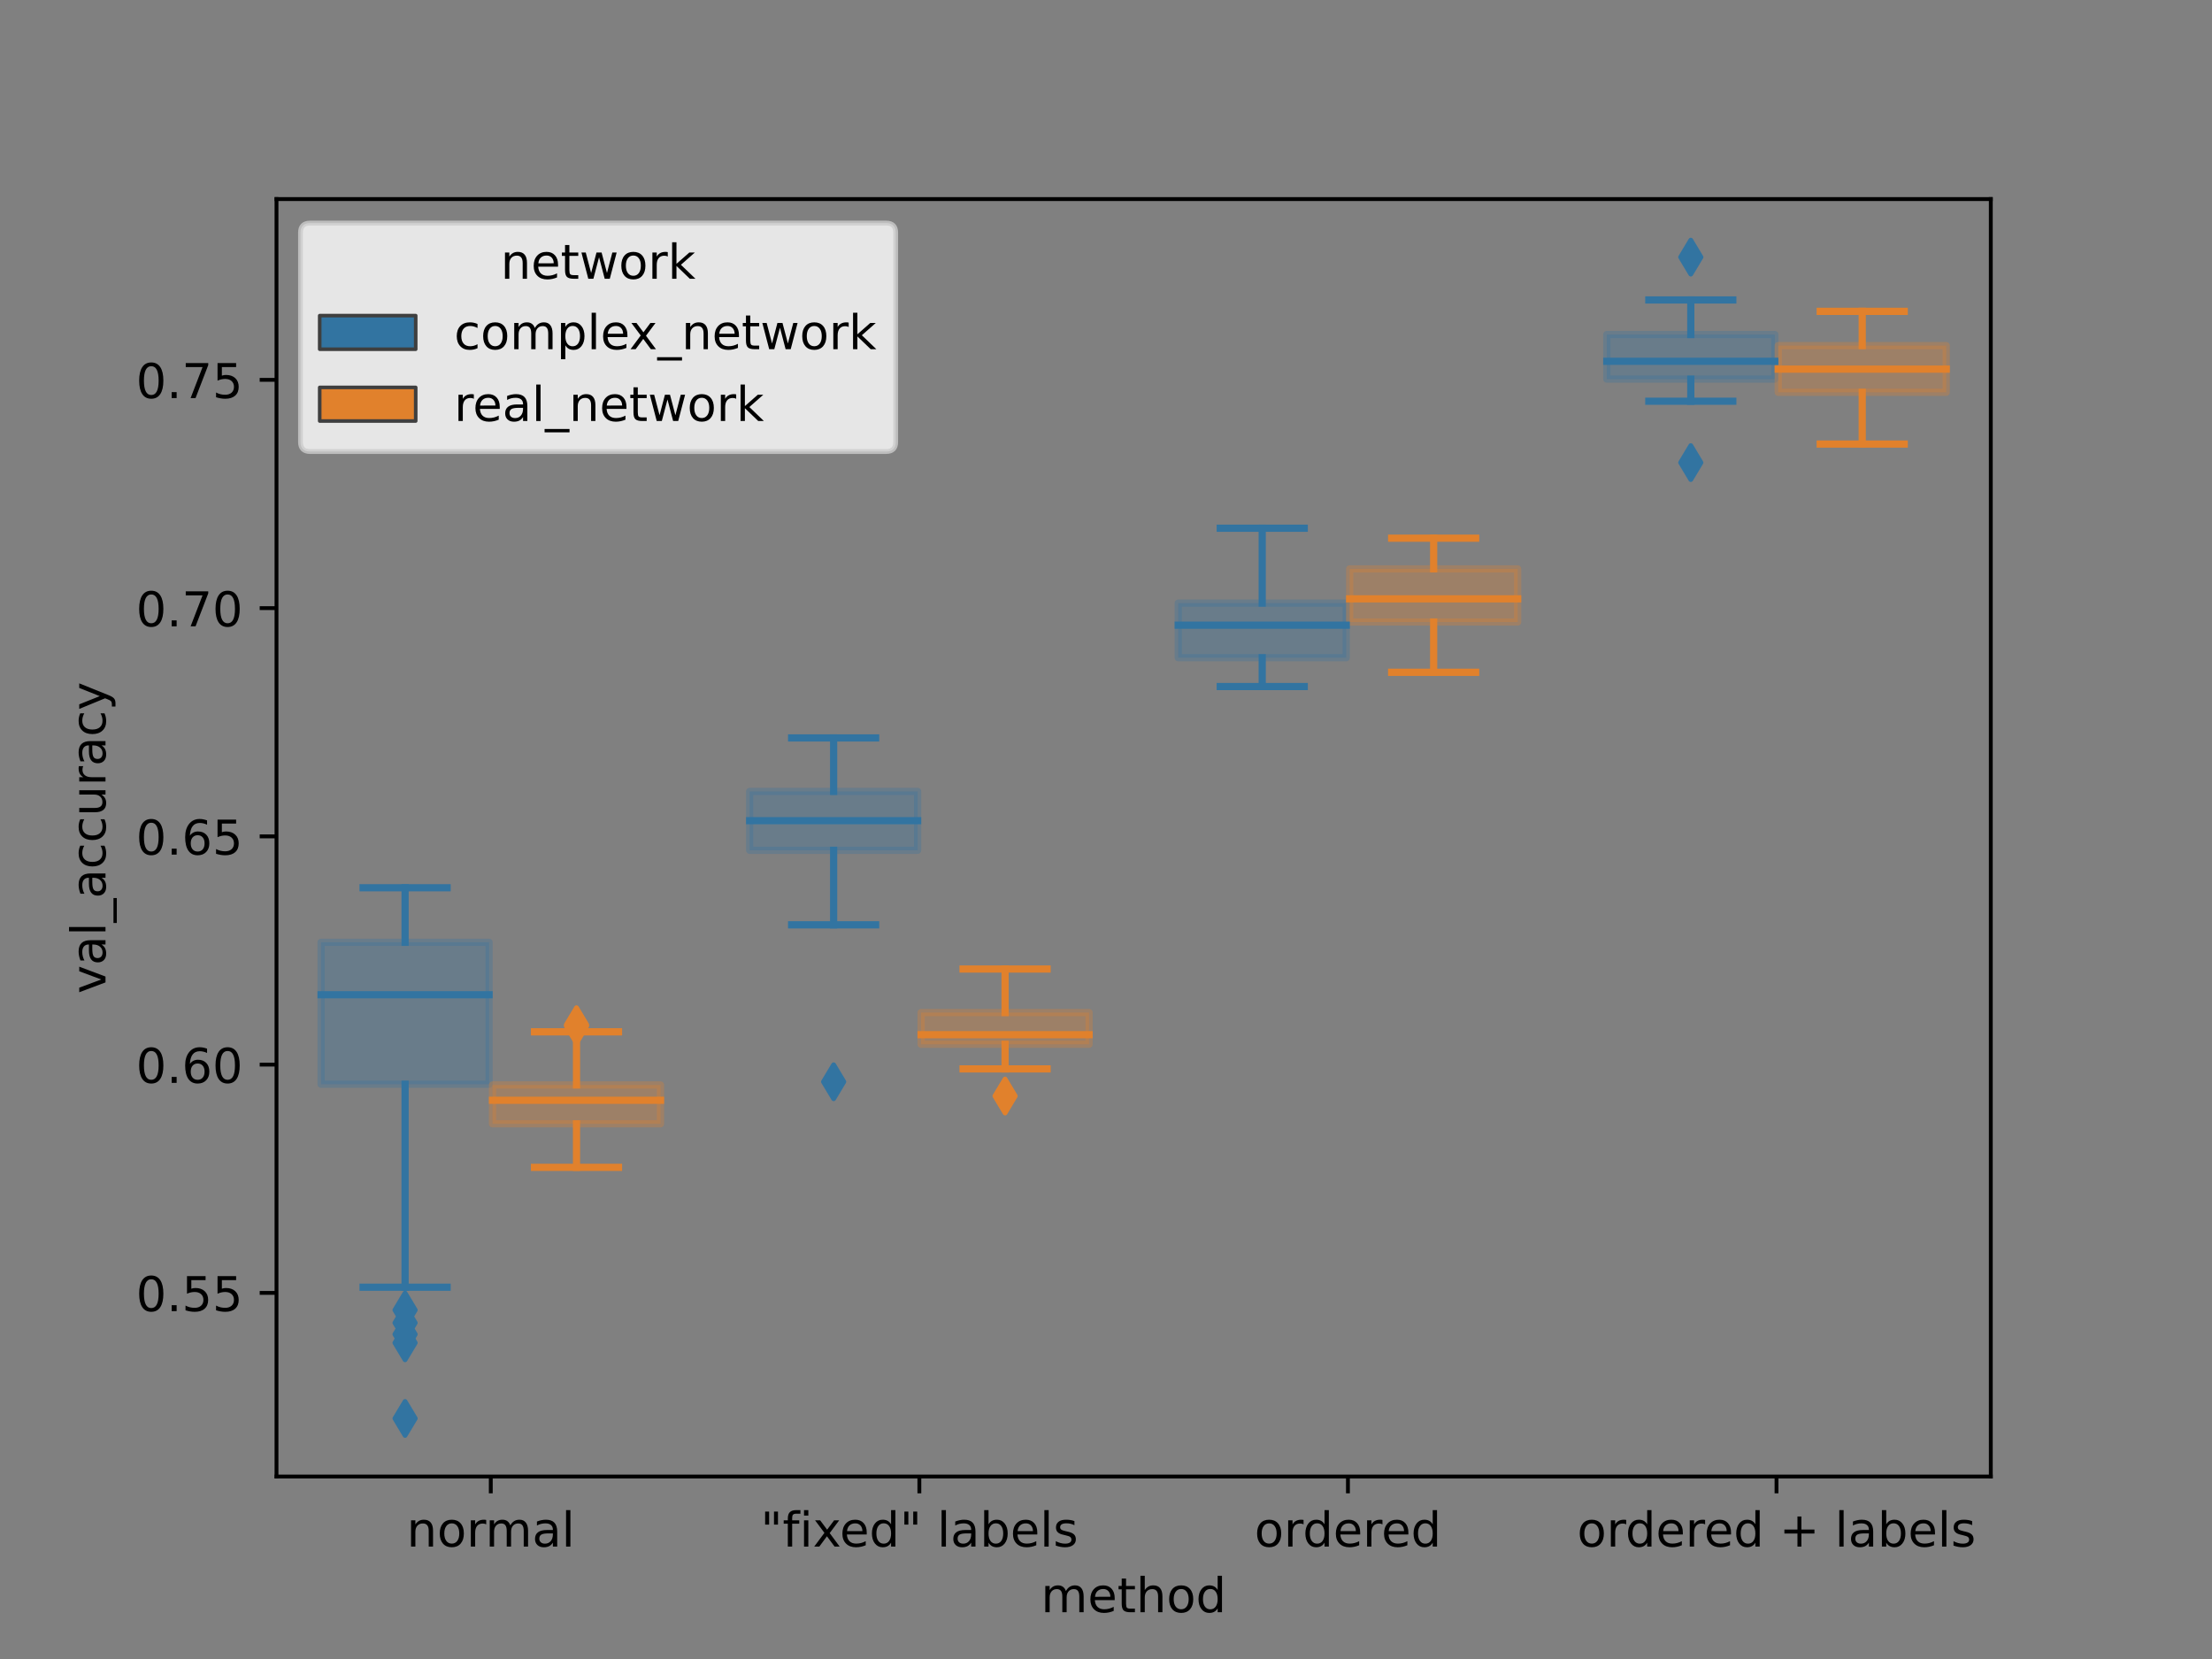 <?xml version="1.0" encoding="utf-8" standalone="no"?>
<!DOCTYPE svg PUBLIC "-//W3C//DTD SVG 1.1//EN"
  "http://www.w3.org/Graphics/SVG/1.1/DTD/svg11.dtd">
<!-- Created with matplotlib (https://matplotlib.org/) -->
<svg height="345.6pt" version="1.1" viewBox="0 0 460.8 345.6" width="460.8pt" xmlns="http://www.w3.org/2000/svg" xmlns:xlink="http://www.w3.org/1999/xlink">
 <rect x="0" y="0" width="460.8" height="345.6" fill="#808080" stroke="none"/>
 <defs>
  <style type="text/css">*{stroke-linecap:butt;stroke-linejoin:round;}</style>
 </defs>
 <g id="figure_1">
  <g id="patch_1">
   <path d="M 0 345.6 
L 460.8 345.6 
L 460.8 0 
L 0 0 
z
" style="fill:none;"/>
  </g>
  <g id="axes_1">
   <g id="patch_2">
    <path d="M 57.6 307.584 
L 414.72 307.584 
L 414.72 41.472 
L 57.6 41.472 
z
" style="fill:none;"/>
   </g>
   <g id="patch_3">
    <path clip-path="url(#p69ae0668c4)" d="M 66.885 225.869 
L 101.883 225.869 
L 101.883 196.298 
L 66.885 196.298 
L 66.885 225.869 
z
" style="fill:#3274a1;opacity:0.3;stroke:#3274a1;stroke-linejoin:miter;stroke-width:1.5;"/>
   </g>
   <g id="patch_4">
    <path clip-path="url(#p69ae0668c4)" d="M 102.597 234.116 
L 137.595 234.116 
L 137.595 226.018 
L 102.597 226.018 
L 102.597 234.116 
z
" style="fill:#e1812c;opacity:0.3;stroke:#e1812c;stroke-linejoin:miter;stroke-width:1.5;"/>
   </g>
   <g id="patch_5">
    <path clip-path="url(#p69ae0668c4)" d="M 156.165 177.128 
L 191.163 177.128 
L 191.163 164.869 
L 156.165 164.869 
L 156.165 177.128 
z
" style="fill:#3274a1;opacity:0.3;stroke:#3274a1;stroke-linejoin:miter;stroke-width:1.5;"/>
   </g>
   <g id="patch_6">
    <path clip-path="url(#p69ae0668c4)" d="M 191.877 217.548 
L 226.875 217.548 
L 226.875 210.935 
L 191.877 210.935 
L 191.877 217.548 
z
" style="fill:#e1812c;opacity:0.3;stroke:#e1812c;stroke-linejoin:miter;stroke-width:1.5;"/>
   </g>
   <g id="patch_7">
    <path clip-path="url(#p69ae0668c4)" d="M 245.445 137.007 
L 280.443 137.007 
L 280.443 125.639 
L 245.445 125.639 
L 245.445 137.007 
z
" style="fill:#3274a1;opacity:0.3;stroke:#3274a1;stroke-linejoin:miter;stroke-width:1.5;"/>
   </g>
   <g id="patch_8">
    <path clip-path="url(#p69ae0668c4)" d="M 281.157 129.577 
L 316.155 129.577 
L 316.155 118.506 
L 281.157 118.506 
L 281.157 129.577 
z
" style="fill:#e1812c;opacity:0.3;stroke:#e1812c;stroke-linejoin:miter;stroke-width:1.5;"/>
   </g>
   <g id="patch_9">
    <path clip-path="url(#p69ae0668c4)" d="M 334.725 78.979 
L 369.723 78.979 
L 369.723 69.691 
L 334.725 69.691 
L 334.725 78.979 
z
" style="fill:#3274a1;opacity:0.3;stroke:#3274a1;stroke-linejoin:miter;stroke-width:1.5;"/>
   </g>
   <g id="patch_10">
    <path clip-path="url(#p69ae0668c4)" d="M 370.437 81.728 
L 405.435 81.728 
L 405.435 71.994 
L 370.437 71.994 
L 370.437 81.728 
z
" style="fill:#e1812c;opacity:0.3;stroke:#e1812c;stroke-linejoin:miter;stroke-width:1.5;"/>
   </g>
   <g id="patch_11">
    <path clip-path="url(#p69ae0668c4)" d="M 102.24 792.405 
L 102.24 792.405 
L 102.24 792.405 
L 102.24 792.405 
z
" style="fill:#3274a1;stroke:#3f3f3f;stroke-linejoin:miter;stroke-width:0.75;"/>
   </g>
   <g id="patch_12">
    <path clip-path="url(#p69ae0668c4)" d="M 102.24 792.405 
L 102.24 792.405 
L 102.24 792.405 
L 102.24 792.405 
z
" style="fill:#e1812c;stroke:#3f3f3f;stroke-linejoin:miter;stroke-width:0.75;"/>
   </g>
   <g id="matplotlib.axis_1">
    <g id="xtick_1">
     <g id="line2d_1">
      <defs>
       <path d="M 0 0 
L 0 3.5 
" id="m488a69e820" style="stroke:#000000;stroke-width:0.8;"/>
      </defs>
      <g>
       <use style="stroke:#000000;stroke-width:0.8;" x="102.24" xlink:href="#m488a69e820" y="307.584"/>
      </g>
     </g>
     <g id="text_1">
      <!-- normal -->
      <g transform="translate(84.72 322.182)scale(0.1 -0.1)">
       <defs>
        <path d="M 54.891 33.016 
L 54.891 0 
L 45.906 0 
L 45.906 32.719 
Q 45.906 40.484 42.875 44.328 
Q 39.844 48.188 33.797 48.188 
Q 26.516 48.188 22.312 43.547 
Q 18.109 38.922 18.109 30.906 
L 18.109 0 
L 9.078 0 
L 9.078 54.688 
L 18.109 54.688 
L 18.109 46.188 
Q 21.344 51.125 25.703 53.562 
Q 30.078 56 35.797 56 
Q 45.219 56 50.047 50.172 
Q 54.891 44.344 54.891 33.016 
z
" id="DejaVuSans-110"/>
        <path d="M 30.609 48.391 
Q 23.391 48.391 19.188 42.75 
Q 14.984 37.109 14.984 27.297 
Q 14.984 17.484 19.156 11.844 
Q 23.344 6.203 30.609 6.203 
Q 37.797 6.203 41.984 11.859 
Q 46.188 17.531 46.188 27.297 
Q 46.188 37.016 41.984 42.703 
Q 37.797 48.391 30.609 48.391 
z
M 30.609 56 
Q 42.328 56 49.016 48.375 
Q 55.719 40.766 55.719 27.297 
Q 55.719 13.875 49.016 6.219 
Q 42.328 -1.422 30.609 -1.422 
Q 18.844 -1.422 12.172 6.219 
Q 5.516 13.875 5.516 27.297 
Q 5.516 40.766 12.172 48.375 
Q 18.844 56 30.609 56 
z
" id="DejaVuSans-111"/>
        <path d="M 41.109 46.297 
Q 39.594 47.172 37.812 47.578 
Q 36.031 48 33.891 48 
Q 26.266 48 22.188 43.047 
Q 18.109 38.094 18.109 28.812 
L 18.109 0 
L 9.078 0 
L 9.078 54.688 
L 18.109 54.688 
L 18.109 46.188 
Q 20.953 51.172 25.484 53.578 
Q 30.031 56 36.531 56 
Q 37.453 56 38.578 55.875 
Q 39.703 55.766 41.062 55.516 
z
" id="DejaVuSans-114"/>
        <path d="M 52 44.188 
Q 55.375 50.25 60.062 53.125 
Q 64.75 56 71.094 56 
Q 79.641 56 84.281 50.016 
Q 88.922 44.047 88.922 33.016 
L 88.922 0 
L 79.891 0 
L 79.891 32.719 
Q 79.891 40.578 77.094 44.375 
Q 74.312 48.188 68.609 48.188 
Q 61.625 48.188 57.562 43.547 
Q 53.516 38.922 53.516 30.906 
L 53.516 0 
L 44.484 0 
L 44.484 32.719 
Q 44.484 40.625 41.703 44.406 
Q 38.922 48.188 33.109 48.188 
Q 26.219 48.188 22.156 43.531 
Q 18.109 38.875 18.109 30.906 
L 18.109 0 
L 9.078 0 
L 9.078 54.688 
L 18.109 54.688 
L 18.109 46.188 
Q 21.188 51.219 25.484 53.609 
Q 29.781 56 35.688 56 
Q 41.656 56 45.828 52.969 
Q 50 49.953 52 44.188 
z
" id="DejaVuSans-109"/>
        <path d="M 34.281 27.484 
Q 23.391 27.484 19.188 25 
Q 14.984 22.516 14.984 16.5 
Q 14.984 11.719 18.141 8.906 
Q 21.297 6.109 26.703 6.109 
Q 34.188 6.109 38.703 11.406 
Q 43.219 16.703 43.219 25.484 
L 43.219 27.484 
z
M 52.203 31.203 
L 52.203 0 
L 43.219 0 
L 43.219 8.297 
Q 40.141 3.328 35.547 0.953 
Q 30.953 -1.422 24.312 -1.422 
Q 15.922 -1.422 10.953 3.297 
Q 6 8.016 6 15.922 
Q 6 25.141 12.172 29.828 
Q 18.359 34.516 30.609 34.516 
L 43.219 34.516 
L 43.219 35.406 
Q 43.219 41.609 39.141 45 
Q 35.062 48.391 27.688 48.391 
Q 23 48.391 18.547 47.266 
Q 14.109 46.141 10.016 43.891 
L 10.016 52.203 
Q 14.938 54.109 19.578 55.047 
Q 24.219 56 28.609 56 
Q 40.484 56 46.344 49.844 
Q 52.203 43.703 52.203 31.203 
z
" id="DejaVuSans-97"/>
        <path d="M 9.422 75.984 
L 18.406 75.984 
L 18.406 0 
L 9.422 0 
z
" id="DejaVuSans-108"/>
       </defs>
       <use xlink:href="#DejaVuSans-110"/>
       <use x="63.379" xlink:href="#DejaVuSans-111"/>
       <use x="124.561" xlink:href="#DejaVuSans-114"/>
       <use x="163.924" xlink:href="#DejaVuSans-109"/>
       <use x="261.336" xlink:href="#DejaVuSans-97"/>
       <use x="322.615" xlink:href="#DejaVuSans-108"/>
      </g>
     </g>
    </g>
    <g id="xtick_2">
     <g id="line2d_2">
      <g>
       <use style="stroke:#000000;stroke-width:0.8;" x="191.52" xlink:href="#m488a69e820" y="307.584"/>
      </g>
     </g>
     <g id="text_2">
      <!-- "fixed" labels -->
      <g transform="translate(158.43 322.182)scale(0.1 -0.1)">
       <defs>
        <path d="M 17.922 72.906 
L 17.922 45.797 
L 9.625 45.797 
L 9.625 72.906 
z
M 36.375 72.906 
L 36.375 45.797 
L 28.078 45.797 
L 28.078 72.906 
z
" id="DejaVuSans-34"/>
        <path d="M 37.109 75.984 
L 37.109 68.5 
L 28.516 68.5 
Q 23.688 68.5 21.797 66.547 
Q 19.922 64.594 19.922 59.516 
L 19.922 54.688 
L 34.719 54.688 
L 34.719 47.703 
L 19.922 47.703 
L 19.922 0 
L 10.891 0 
L 10.891 47.703 
L 2.297 47.703 
L 2.297 54.688 
L 10.891 54.688 
L 10.891 58.5 
Q 10.891 67.625 15.141 71.797 
Q 19.391 75.984 28.609 75.984 
z
" id="DejaVuSans-102"/>
        <path d="M 9.422 54.688 
L 18.406 54.688 
L 18.406 0 
L 9.422 0 
z
M 9.422 75.984 
L 18.406 75.984 
L 18.406 64.594 
L 9.422 64.594 
z
" id="DejaVuSans-105"/>
        <path d="M 54.891 54.688 
L 35.109 28.078 
L 55.906 0 
L 45.312 0 
L 29.391 21.484 
L 13.484 0 
L 2.875 0 
L 24.125 28.609 
L 4.688 54.688 
L 15.281 54.688 
L 29.781 35.203 
L 44.281 54.688 
z
" id="DejaVuSans-120"/>
        <path d="M 56.203 29.594 
L 56.203 25.203 
L 14.891 25.203 
Q 15.484 15.922 20.484 11.062 
Q 25.484 6.203 34.422 6.203 
Q 39.594 6.203 44.453 7.469 
Q 49.312 8.734 54.109 11.281 
L 54.109 2.781 
Q 49.266 0.734 44.188 -0.344 
Q 39.109 -1.422 33.891 -1.422 
Q 20.797 -1.422 13.156 6.188 
Q 5.516 13.812 5.516 26.812 
Q 5.516 40.234 12.766 48.109 
Q 20.016 56 32.328 56 
Q 43.359 56 49.781 48.891 
Q 56.203 41.797 56.203 29.594 
z
M 47.219 32.234 
Q 47.125 39.594 43.094 43.984 
Q 39.062 48.391 32.422 48.391 
Q 24.906 48.391 20.391 44.141 
Q 15.875 39.891 15.188 32.172 
z
" id="DejaVuSans-101"/>
        <path d="M 45.406 46.391 
L 45.406 75.984 
L 54.391 75.984 
L 54.391 0 
L 45.406 0 
L 45.406 8.203 
Q 42.578 3.328 38.25 0.953 
Q 33.938 -1.422 27.875 -1.422 
Q 17.969 -1.422 11.734 6.484 
Q 5.516 14.406 5.516 27.297 
Q 5.516 40.188 11.734 48.094 
Q 17.969 56 27.875 56 
Q 33.938 56 38.25 53.625 
Q 42.578 51.266 45.406 46.391 
z
M 14.797 27.297 
Q 14.797 17.391 18.875 11.75 
Q 22.953 6.109 30.078 6.109 
Q 37.203 6.109 41.297 11.75 
Q 45.406 17.391 45.406 27.297 
Q 45.406 37.203 41.297 42.844 
Q 37.203 48.484 30.078 48.484 
Q 22.953 48.484 18.875 42.844 
Q 14.797 37.203 14.797 27.297 
z
" id="DejaVuSans-100"/>
        <path id="DejaVuSans-32"/>
        <path d="M 48.688 27.297 
Q 48.688 37.203 44.609 42.844 
Q 40.531 48.484 33.406 48.484 
Q 26.266 48.484 22.188 42.844 
Q 18.109 37.203 18.109 27.297 
Q 18.109 17.391 22.188 11.75 
Q 26.266 6.109 33.406 6.109 
Q 40.531 6.109 44.609 11.75 
Q 48.688 17.391 48.688 27.297 
z
M 18.109 46.391 
Q 20.953 51.266 25.266 53.625 
Q 29.594 56 35.594 56 
Q 45.562 56 51.781 48.094 
Q 58.016 40.188 58.016 27.297 
Q 58.016 14.406 51.781 6.484 
Q 45.562 -1.422 35.594 -1.422 
Q 29.594 -1.422 25.266 0.953 
Q 20.953 3.328 18.109 8.203 
L 18.109 0 
L 9.078 0 
L 9.078 75.984 
L 18.109 75.984 
z
" id="DejaVuSans-98"/>
        <path d="M 44.281 53.078 
L 44.281 44.578 
Q 40.484 46.531 36.375 47.5 
Q 32.281 48.484 27.875 48.484 
Q 21.188 48.484 17.844 46.438 
Q 14.5 44.391 14.5 40.281 
Q 14.5 37.156 16.891 35.375 
Q 19.281 33.594 26.516 31.984 
L 29.594 31.297 
Q 39.156 29.25 43.188 25.516 
Q 47.219 21.781 47.219 15.094 
Q 47.219 7.469 41.188 3.016 
Q 35.156 -1.422 24.609 -1.422 
Q 20.219 -1.422 15.453 -0.562 
Q 10.688 0.297 5.422 2 
L 5.422 11.281 
Q 10.406 8.688 15.234 7.391 
Q 20.062 6.109 24.812 6.109 
Q 31.156 6.109 34.562 8.281 
Q 37.984 10.453 37.984 14.406 
Q 37.984 18.062 35.516 20.016 
Q 33.062 21.969 24.703 23.781 
L 21.578 24.516 
Q 13.234 26.266 9.516 29.906 
Q 5.812 33.547 5.812 39.891 
Q 5.812 47.609 11.281 51.797 
Q 16.75 56 26.812 56 
Q 31.781 56 36.172 55.266 
Q 40.578 54.547 44.281 53.078 
z
" id="DejaVuSans-115"/>
       </defs>
       <use xlink:href="#DejaVuSans-34"/>
       <use x="45.996" xlink:href="#DejaVuSans-102"/>
       <use x="81.201" xlink:href="#DejaVuSans-105"/>
       <use x="108.984" xlink:href="#DejaVuSans-120"/>
       <use x="165.039" xlink:href="#DejaVuSans-101"/>
       <use x="226.562" xlink:href="#DejaVuSans-100"/>
       <use x="290.039" xlink:href="#DejaVuSans-34"/>
       <use x="336.035" xlink:href="#DejaVuSans-32"/>
       <use x="367.822" xlink:href="#DejaVuSans-108"/>
       <use x="395.605" xlink:href="#DejaVuSans-97"/>
       <use x="456.885" xlink:href="#DejaVuSans-98"/>
       <use x="520.361" xlink:href="#DejaVuSans-101"/>
       <use x="581.885" xlink:href="#DejaVuSans-108"/>
       <use x="609.668" xlink:href="#DejaVuSans-115"/>
      </g>
     </g>
    </g>
    <g id="xtick_3">
     <g id="line2d_3">
      <g>
       <use style="stroke:#000000;stroke-width:0.8;" x="280.8" xlink:href="#m488a69e820" y="307.584"/>
      </g>
     </g>
     <g id="text_3">
      <!-- ordered -->
      <g transform="translate(261.328 322.182)scale(0.1 -0.1)">
       <use xlink:href="#DejaVuSans-111"/>
       <use x="61.182" xlink:href="#DejaVuSans-114"/>
       <use x="100.545" xlink:href="#DejaVuSans-100"/>
       <use x="164.021" xlink:href="#DejaVuSans-101"/>
       <use x="225.545" xlink:href="#DejaVuSans-114"/>
       <use x="264.408" xlink:href="#DejaVuSans-101"/>
       <use x="325.932" xlink:href="#DejaVuSans-100"/>
      </g>
     </g>
    </g>
    <g id="xtick_4">
     <g id="line2d_4">
      <g>
       <use style="stroke:#000000;stroke-width:0.8;" x="370.08" xlink:href="#m488a69e820" y="307.584"/>
      </g>
     </g>
     <g id="text_4">
      <!-- ordered + labels -->
      <g transform="translate(328.543 322.182)scale(0.1 -0.1)">
       <defs>
        <path d="M 46 62.703 
L 46 35.5 
L 73.188 35.5 
L 73.188 27.203 
L 46 27.203 
L 46 0 
L 37.797 0 
L 37.797 27.203 
L 10.594 27.203 
L 10.594 35.5 
L 37.797 35.5 
L 37.797 62.703 
z
" id="DejaVuSans-43"/>
       </defs>
       <use xlink:href="#DejaVuSans-111"/>
       <use x="61.182" xlink:href="#DejaVuSans-114"/>
       <use x="100.545" xlink:href="#DejaVuSans-100"/>
       <use x="164.021" xlink:href="#DejaVuSans-101"/>
       <use x="225.545" xlink:href="#DejaVuSans-114"/>
       <use x="264.408" xlink:href="#DejaVuSans-101"/>
       <use x="325.932" xlink:href="#DejaVuSans-100"/>
       <use x="389.408" xlink:href="#DejaVuSans-32"/>
       <use x="421.195" xlink:href="#DejaVuSans-43"/>
       <use x="504.984" xlink:href="#DejaVuSans-32"/>
       <use x="536.771" xlink:href="#DejaVuSans-108"/>
       <use x="564.555" xlink:href="#DejaVuSans-97"/>
       <use x="625.834" xlink:href="#DejaVuSans-98"/>
       <use x="689.311" xlink:href="#DejaVuSans-101"/>
       <use x="750.834" xlink:href="#DejaVuSans-108"/>
       <use x="778.617" xlink:href="#DejaVuSans-115"/>
      </g>
     </g>
    </g>
    <g id="text_5">
     <!-- method -->
     <g transform="translate(216.851 335.861)scale(0.1 -0.1)">
      <defs>
       <path d="M 18.312 70.219 
L 18.312 54.688 
L 36.812 54.688 
L 36.812 47.703 
L 18.312 47.703 
L 18.312 18.016 
Q 18.312 11.328 20.141 9.422 
Q 21.969 7.516 27.594 7.516 
L 36.812 7.516 
L 36.812 0 
L 27.594 0 
Q 17.188 0 13.234 3.875 
Q 9.281 7.766 9.281 18.016 
L 9.281 47.703 
L 2.688 47.703 
L 2.688 54.688 
L 9.281 54.688 
L 9.281 70.219 
z
" id="DejaVuSans-116"/>
       <path d="M 54.891 33.016 
L 54.891 0 
L 45.906 0 
L 45.906 32.719 
Q 45.906 40.484 42.875 44.328 
Q 39.844 48.188 33.797 48.188 
Q 26.516 48.188 22.312 43.547 
Q 18.109 38.922 18.109 30.906 
L 18.109 0 
L 9.078 0 
L 9.078 75.984 
L 18.109 75.984 
L 18.109 46.188 
Q 21.344 51.125 25.703 53.562 
Q 30.078 56 35.797 56 
Q 45.219 56 50.047 50.172 
Q 54.891 44.344 54.891 33.016 
z
" id="DejaVuSans-104"/>
      </defs>
      <use xlink:href="#DejaVuSans-109"/>
      <use x="97.412" xlink:href="#DejaVuSans-101"/>
      <use x="158.936" xlink:href="#DejaVuSans-116"/>
      <use x="198.145" xlink:href="#DejaVuSans-104"/>
      <use x="261.523" xlink:href="#DejaVuSans-111"/>
      <use x="322.705" xlink:href="#DejaVuSans-100"/>
     </g>
    </g>
   </g>
   <g id="matplotlib.axis_2">
    <g id="ytick_1">
     <g id="line2d_5">
      <defs>
       <path d="M 0 0 
L -3.5 0 
" id="m328d6eb074" style="stroke:#000000;stroke-width:0.8;"/>
      </defs>
      <g>
       <use style="stroke:#000000;stroke-width:0.8;" x="57.6" xlink:href="#m328d6eb074" y="269.334"/>
      </g>
     </g>
     <g id="text_6">
      <!-- 0.55 -->
      <g transform="translate(28.334 273.134)scale(0.1 -0.1)">
       <defs>
        <path d="M 31.781 66.406 
Q 24.172 66.406 20.328 58.906 
Q 16.5 51.422 16.5 36.375 
Q 16.5 21.391 20.328 13.891 
Q 24.172 6.391 31.781 6.391 
Q 39.453 6.391 43.281 13.891 
Q 47.125 21.391 47.125 36.375 
Q 47.125 51.422 43.281 58.906 
Q 39.453 66.406 31.781 66.406 
z
M 31.781 74.219 
Q 44.047 74.219 50.516 64.516 
Q 56.984 54.828 56.984 36.375 
Q 56.984 17.969 50.516 8.266 
Q 44.047 -1.422 31.781 -1.422 
Q 19.531 -1.422 13.062 8.266 
Q 6.594 17.969 6.594 36.375 
Q 6.594 54.828 13.062 64.516 
Q 19.531 74.219 31.781 74.219 
z
" id="DejaVuSans-48"/>
        <path d="M 10.688 12.406 
L 21 12.406 
L 21 0 
L 10.688 0 
z
" id="DejaVuSans-46"/>
        <path d="M 10.797 72.906 
L 49.516 72.906 
L 49.516 64.594 
L 19.828 64.594 
L 19.828 46.734 
Q 21.969 47.469 24.109 47.828 
Q 26.266 48.188 28.422 48.188 
Q 40.625 48.188 47.75 41.5 
Q 54.891 34.812 54.891 23.391 
Q 54.891 11.625 47.562 5.094 
Q 40.234 -1.422 26.906 -1.422 
Q 22.312 -1.422 17.547 -0.641 
Q 12.797 0.141 7.719 1.703 
L 7.719 11.625 
Q 12.109 9.234 16.797 8.062 
Q 21.484 6.891 26.703 6.891 
Q 35.156 6.891 40.078 11.328 
Q 45.016 15.766 45.016 23.391 
Q 45.016 31 40.078 35.438 
Q 35.156 39.891 26.703 39.891 
Q 22.75 39.891 18.812 39.016 
Q 14.891 38.141 10.797 36.281 
z
" id="DejaVuSans-53"/>
       </defs>
       <use xlink:href="#DejaVuSans-48"/>
       <use x="63.623" xlink:href="#DejaVuSans-46"/>
       <use x="95.41" xlink:href="#DejaVuSans-53"/>
       <use x="159.033" xlink:href="#DejaVuSans-53"/>
      </g>
     </g>
    </g>
    <g id="ytick_2">
     <g id="line2d_6">
      <g>
       <use style="stroke:#000000;stroke-width:0.8;" x="57.6" xlink:href="#m328d6eb074" y="221.783"/>
      </g>
     </g>
     <g id="text_7">
      <!-- 0.60 -->
      <g transform="translate(28.334 225.582)scale(0.1 -0.1)">
       <defs>
        <path d="M 33.016 40.375 
Q 26.375 40.375 22.484 35.828 
Q 18.609 31.297 18.609 23.391 
Q 18.609 15.531 22.484 10.953 
Q 26.375 6.391 33.016 6.391 
Q 39.656 6.391 43.531 10.953 
Q 47.406 15.531 47.406 23.391 
Q 47.406 31.297 43.531 35.828 
Q 39.656 40.375 33.016 40.375 
z
M 52.594 71.297 
L 52.594 62.312 
Q 48.875 64.062 45.094 64.984 
Q 41.312 65.922 37.594 65.922 
Q 27.828 65.922 22.672 59.328 
Q 17.531 52.734 16.797 39.406 
Q 19.672 43.656 24.016 45.922 
Q 28.375 48.188 33.594 48.188 
Q 44.578 48.188 50.953 41.516 
Q 57.328 34.859 57.328 23.391 
Q 57.328 12.156 50.688 5.359 
Q 44.047 -1.422 33.016 -1.422 
Q 20.359 -1.422 13.672 8.266 
Q 6.984 17.969 6.984 36.375 
Q 6.984 53.656 15.188 63.938 
Q 23.391 74.219 37.203 74.219 
Q 40.922 74.219 44.703 73.484 
Q 48.484 72.75 52.594 71.297 
z
" id="DejaVuSans-54"/>
       </defs>
       <use xlink:href="#DejaVuSans-48"/>
       <use x="63.623" xlink:href="#DejaVuSans-46"/>
       <use x="95.41" xlink:href="#DejaVuSans-54"/>
       <use x="159.033" xlink:href="#DejaVuSans-48"/>
      </g>
     </g>
    </g>
    <g id="ytick_3">
     <g id="line2d_7">
      <g>
       <use style="stroke:#000000;stroke-width:0.8;" x="57.6" xlink:href="#m328d6eb074" y="174.231"/>
      </g>
     </g>
     <g id="text_8">
      <!-- 0.65 -->
      <g transform="translate(28.334 178.03)scale(0.1 -0.1)">
       <use xlink:href="#DejaVuSans-48"/>
       <use x="63.623" xlink:href="#DejaVuSans-46"/>
       <use x="95.41" xlink:href="#DejaVuSans-54"/>
       <use x="159.033" xlink:href="#DejaVuSans-53"/>
      </g>
     </g>
    </g>
    <g id="ytick_4">
     <g id="line2d_8">
      <g>
       <use style="stroke:#000000;stroke-width:0.8;" x="57.6" xlink:href="#m328d6eb074" y="126.679"/>
      </g>
     </g>
     <g id="text_9">
      <!-- 0.70 -->
      <g transform="translate(28.334 130.478)scale(0.1 -0.1)">
       <defs>
        <path d="M 8.203 72.906 
L 55.078 72.906 
L 55.078 68.703 
L 28.609 0 
L 18.312 0 
L 43.219 64.594 
L 8.203 64.594 
z
" id="DejaVuSans-55"/>
       </defs>
       <use xlink:href="#DejaVuSans-48"/>
       <use x="63.623" xlink:href="#DejaVuSans-46"/>
       <use x="95.41" xlink:href="#DejaVuSans-55"/>
       <use x="159.033" xlink:href="#DejaVuSans-48"/>
      </g>
     </g>
    </g>
    <g id="ytick_5">
     <g id="line2d_9">
      <g>
       <use style="stroke:#000000;stroke-width:0.8;" x="57.6" xlink:href="#m328d6eb074" y="79.127"/>
      </g>
     </g>
     <g id="text_10">
      <!-- 0.75 -->
      <g transform="translate(28.334 82.926)scale(0.1 -0.1)">
       <use xlink:href="#DejaVuSans-48"/>
       <use x="63.623" xlink:href="#DejaVuSans-46"/>
       <use x="95.41" xlink:href="#DejaVuSans-55"/>
       <use x="159.033" xlink:href="#DejaVuSans-53"/>
      </g>
     </g>
    </g>
    <g id="text_11">
     <!-- val_accuracy -->
     <g transform="translate(21.977 207)rotate(-90)scale(0.1 -0.1)">
      <defs>
       <path d="M 2.984 54.688 
L 12.5 54.688 
L 29.594 8.797 
L 46.688 54.688 
L 56.203 54.688 
L 35.688 0 
L 23.484 0 
z
" id="DejaVuSans-118"/>
       <path d="M 50.984 -16.609 
L 50.984 -23.578 
L -0.984 -23.578 
L -0.984 -16.609 
z
" id="DejaVuSans-95"/>
       <path d="M 48.781 52.594 
L 48.781 44.188 
Q 44.969 46.297 41.141 47.344 
Q 37.312 48.391 33.406 48.391 
Q 24.656 48.391 19.812 42.844 
Q 14.984 37.312 14.984 27.297 
Q 14.984 17.281 19.812 11.734 
Q 24.656 6.203 33.406 6.203 
Q 37.312 6.203 41.141 7.25 
Q 44.969 8.297 48.781 10.406 
L 48.781 2.094 
Q 45.016 0.344 40.984 -0.531 
Q 36.969 -1.422 32.422 -1.422 
Q 20.062 -1.422 12.781 6.344 
Q 5.516 14.109 5.516 27.297 
Q 5.516 40.672 12.859 48.328 
Q 20.219 56 33.016 56 
Q 37.156 56 41.109 55.141 
Q 45.062 54.297 48.781 52.594 
z
" id="DejaVuSans-99"/>
       <path d="M 8.5 21.578 
L 8.5 54.688 
L 17.484 54.688 
L 17.484 21.922 
Q 17.484 14.156 20.5 10.266 
Q 23.531 6.391 29.594 6.391 
Q 36.859 6.391 41.078 11.031 
Q 45.312 15.672 45.312 23.688 
L 45.312 54.688 
L 54.297 54.688 
L 54.297 0 
L 45.312 0 
L 45.312 8.406 
Q 42.047 3.422 37.719 1 
Q 33.406 -1.422 27.688 -1.422 
Q 18.266 -1.422 13.375 4.438 
Q 8.5 10.297 8.5 21.578 
z
M 31.109 56 
z
" id="DejaVuSans-117"/>
       <path d="M 32.172 -5.078 
Q 28.375 -14.844 24.75 -17.812 
Q 21.141 -20.797 15.094 -20.797 
L 7.906 -20.797 
L 7.906 -13.281 
L 13.188 -13.281 
Q 16.891 -13.281 18.938 -11.516 
Q 21 -9.766 23.484 -3.219 
L 25.094 0.875 
L 2.984 54.688 
L 12.5 54.688 
L 29.594 11.922 
L 46.688 54.688 
L 56.203 54.688 
z
" id="DejaVuSans-121"/>
      </defs>
      <use xlink:href="#DejaVuSans-118"/>
      <use x="59.18" xlink:href="#DejaVuSans-97"/>
      <use x="120.459" xlink:href="#DejaVuSans-108"/>
      <use x="148.242" xlink:href="#DejaVuSans-95"/>
      <use x="198.242" xlink:href="#DejaVuSans-97"/>
      <use x="259.521" xlink:href="#DejaVuSans-99"/>
      <use x="314.502" xlink:href="#DejaVuSans-99"/>
      <use x="369.482" xlink:href="#DejaVuSans-117"/>
      <use x="432.861" xlink:href="#DejaVuSans-114"/>
      <use x="473.975" xlink:href="#DejaVuSans-97"/>
      <use x="535.254" xlink:href="#DejaVuSans-99"/>
      <use x="590.234" xlink:href="#DejaVuSans-121"/>
     </g>
    </g>
   </g>
   <g id="line2d_10">
    <path clip-path="url(#p69ae0668c4)" d="M 84.384 225.869 
L 84.384 268.146 
" style="fill:none;stroke:#3274a1;stroke-linecap:square;stroke-width:1.5;"/>
   </g>
   <g id="line2d_11">
    <path clip-path="url(#p69ae0668c4)" d="M 84.384 196.298 
L 84.384 184.93 
" style="fill:none;stroke:#3274a1;stroke-linecap:square;stroke-width:1.5;"/>
   </g>
   <g id="line2d_12">
    <path clip-path="url(#p69ae0668c4)" d="M 75.635 268.146 
L 93.133 268.146 
" style="fill:none;stroke:#3274a1;stroke-linecap:square;stroke-width:1.5;"/>
   </g>
   <g id="line2d_13">
    <path clip-path="url(#p69ae0668c4)" d="M 75.635 184.93 
L 93.133 184.93 
" style="fill:none;stroke:#3274a1;stroke-linecap:square;stroke-width:1.5;"/>
   </g>
   <g id="line2d_14">
    <defs>
     <path d="M -0 3.536 
L 2.121 0 
L -0 -3.536 
L -2.121 -0 
z
" id="mbe460e3d76" style="stroke:#3274a1;stroke-linejoin:miter;"/>
    </defs>
    <g clip-path="url(#p69ae0668c4)">
     <use style="fill:#3274a1;stroke:#3274a1;stroke-linejoin:miter;" x="84.384" xlink:href="#mbe460e3d76" y="277.953"/>
     <use style="fill:#3274a1;stroke:#3274a1;stroke-linejoin:miter;" x="84.384" xlink:href="#mbe460e3d76" y="295.488"/>
     <use style="fill:#3274a1;stroke:#3274a1;stroke-linejoin:miter;" x="84.384" xlink:href="#mbe460e3d76" y="275.576"/>
     <use style="fill:#3274a1;stroke:#3274a1;stroke-linejoin:miter;" x="84.384" xlink:href="#mbe460e3d76" y="279.736"/>
     <use style="fill:#3274a1;stroke:#3274a1;stroke-linejoin:miter;" x="84.384" xlink:href="#mbe460e3d76" y="272.901"/>
    </g>
   </g>
   <g id="line2d_15">
    <path clip-path="url(#p69ae0668c4)" d="M 120.096 234.116 
L 120.096 243.181 
" style="fill:none;stroke:#e1812c;stroke-linecap:square;stroke-width:1.5;"/>
   </g>
   <g id="line2d_16">
    <path clip-path="url(#p69ae0668c4)" d="M 120.096 226.018 
L 120.096 214.947 
" style="fill:none;stroke:#e1812c;stroke-linecap:square;stroke-width:1.5;"/>
   </g>
   <g id="line2d_17">
    <path clip-path="url(#p69ae0668c4)" d="M 111.347 243.181 
L 128.845 243.181 
" style="fill:none;stroke:#e1812c;stroke-linecap:square;stroke-width:1.5;"/>
   </g>
   <g id="line2d_18">
    <path clip-path="url(#p69ae0668c4)" d="M 111.347 214.947 
L 128.845 214.947 
" style="fill:none;stroke:#e1812c;stroke-linecap:square;stroke-width:1.5;"/>
   </g>
   <g id="line2d_19">
    <defs>
     <path d="M -0 3.536 
L 2.121 0 
L -0 -3.536 
L -2.121 -0 
z
" id="mc6dbaaf526" style="stroke:#e1812c;stroke-linejoin:miter;"/>
    </defs>
    <g clip-path="url(#p69ae0668c4)">
     <use style="fill:#e1812c;stroke:#e1812c;stroke-linejoin:miter;" x="120.096" xlink:href="#mc6dbaaf526" y="213.758"/>
     <use style="fill:#e1812c;stroke:#e1812c;stroke-linejoin:miter;" x="120.096" xlink:href="#mc6dbaaf526" y="213.461"/>
    </g>
   </g>
   <g id="line2d_20">
    <path clip-path="url(#p69ae0668c4)" d="M 173.664 177.128 
L 173.664 192.657 
" style="fill:none;stroke:#3274a1;stroke-linecap:square;stroke-width:1.5;"/>
   </g>
   <g id="line2d_21">
    <path clip-path="url(#p69ae0668c4)" d="M 173.664 164.869 
L 173.664 153.724 
" style="fill:none;stroke:#3274a1;stroke-linecap:square;stroke-width:1.5;"/>
   </g>
   <g id="line2d_22">
    <path clip-path="url(#p69ae0668c4)" d="M 164.915 192.657 
L 182.413 192.657 
" style="fill:none;stroke:#3274a1;stroke-linecap:square;stroke-width:1.5;"/>
   </g>
   <g id="line2d_23">
    <path clip-path="url(#p69ae0668c4)" d="M 164.915 153.724 
L 182.413 153.724 
" style="fill:none;stroke:#3274a1;stroke-linecap:square;stroke-width:1.5;"/>
   </g>
   <g id="line2d_24">
    <g clip-path="url(#p69ae0668c4)">
     <use style="fill:#3274a1;stroke:#3274a1;stroke-linejoin:miter;" x="173.664" xlink:href="#mbe460e3d76" y="225.349"/>
    </g>
   </g>
   <g id="line2d_25">
    <path clip-path="url(#p69ae0668c4)" d="M 209.376 217.548 
L 209.376 222.674 
" style="fill:none;stroke:#e1812c;stroke-linecap:square;stroke-width:1.5;"/>
   </g>
   <g id="line2d_26">
    <path clip-path="url(#p69ae0668c4)" d="M 209.376 210.935 
L 209.376 201.87 
" style="fill:none;stroke:#e1812c;stroke-linecap:square;stroke-width:1.5;"/>
   </g>
   <g id="line2d_27">
    <path clip-path="url(#p69ae0668c4)" d="M 200.627 222.674 
L 218.125 222.674 
" style="fill:none;stroke:#e1812c;stroke-linecap:square;stroke-width:1.5;"/>
   </g>
   <g id="line2d_28">
    <path clip-path="url(#p69ae0668c4)" d="M 200.627 201.87 
L 218.125 201.87 
" style="fill:none;stroke:#e1812c;stroke-linecap:square;stroke-width:1.5;"/>
   </g>
   <g id="line2d_29">
    <g clip-path="url(#p69ae0668c4)">
     <use style="fill:#e1812c;stroke:#e1812c;stroke-linejoin:miter;" x="209.376" xlink:href="#mc6dbaaf526" y="228.321"/>
    </g>
   </g>
   <g id="line2d_30">
    <path clip-path="url(#p69ae0668c4)" d="M 262.944 137.007 
L 262.944 143.025 
" style="fill:none;stroke:#3274a1;stroke-linecap:square;stroke-width:1.5;"/>
   </g>
   <g id="line2d_31">
    <path clip-path="url(#p69ae0668c4)" d="M 262.944 125.639 
L 262.944 110.036 
" style="fill:none;stroke:#3274a1;stroke-linecap:square;stroke-width:1.5;"/>
   </g>
   <g id="line2d_32">
    <path clip-path="url(#p69ae0668c4)" d="M 254.195 143.025 
L 271.693 143.025 
" style="fill:none;stroke:#3274a1;stroke-linecap:square;stroke-width:1.5;"/>
   </g>
   <g id="line2d_33">
    <path clip-path="url(#p69ae0668c4)" d="M 254.195 110.036 
L 271.693 110.036 
" style="fill:none;stroke:#3274a1;stroke-linecap:square;stroke-width:1.5;"/>
   </g>
   <g id="line2d_34"/>
   <g id="line2d_35">
    <path clip-path="url(#p69ae0668c4)" d="M 298.656 129.577 
L 298.656 140.053 
" style="fill:none;stroke:#e1812c;stroke-linecap:square;stroke-width:1.5;"/>
   </g>
   <g id="line2d_36">
    <path clip-path="url(#p69ae0668c4)" d="M 298.656 118.506 
L 298.656 112.116 
" style="fill:none;stroke:#e1812c;stroke-linecap:square;stroke-width:1.5;"/>
   </g>
   <g id="line2d_37">
    <path clip-path="url(#p69ae0668c4)" d="M 289.907 140.053 
L 307.405 140.053 
" style="fill:none;stroke:#e1812c;stroke-linecap:square;stroke-width:1.5;"/>
   </g>
   <g id="line2d_38">
    <path clip-path="url(#p69ae0668c4)" d="M 289.907 112.116 
L 307.405 112.116 
" style="fill:none;stroke:#e1812c;stroke-linecap:square;stroke-width:1.5;"/>
   </g>
   <g id="line2d_39"/>
   <g id="line2d_40">
    <path clip-path="url(#p69ae0668c4)" d="M 352.224 78.979 
L 352.224 83.585 
" style="fill:none;stroke:#3274a1;stroke-linecap:square;stroke-width:1.5;"/>
   </g>
   <g id="line2d_41">
    <path clip-path="url(#p69ae0668c4)" d="M 352.224 69.691 
L 352.224 62.484 
" style="fill:none;stroke:#3274a1;stroke-linecap:square;stroke-width:1.5;"/>
   </g>
   <g id="line2d_42">
    <path clip-path="url(#p69ae0668c4)" d="M 343.475 83.585 
L 360.973 83.585 
" style="fill:none;stroke:#3274a1;stroke-linecap:square;stroke-width:1.5;"/>
   </g>
   <g id="line2d_43">
    <path clip-path="url(#p69ae0668c4)" d="M 343.475 62.484 
L 360.973 62.484 
" style="fill:none;stroke:#3274a1;stroke-linecap:square;stroke-width:1.5;"/>
   </g>
   <g id="line2d_44">
    <g clip-path="url(#p69ae0668c4)">
     <use style="fill:#3274a1;stroke:#3274a1;stroke-linejoin:miter;" x="352.224" xlink:href="#mbe460e3d76" y="96.365"/>
     <use style="fill:#3274a1;stroke:#3274a1;stroke-linejoin:miter;" x="352.224" xlink:href="#mbe460e3d76" y="53.568"/>
    </g>
   </g>
   <g id="line2d_45">
    <path clip-path="url(#p69ae0668c4)" d="M 387.936 81.728 
L 387.936 92.501 
" style="fill:none;stroke:#e1812c;stroke-linecap:square;stroke-width:1.5;"/>
   </g>
   <g id="line2d_46">
    <path clip-path="url(#p69ae0668c4)" d="M 387.936 71.994 
L 387.936 64.862 
" style="fill:none;stroke:#e1812c;stroke-linecap:square;stroke-width:1.5;"/>
   </g>
   <g id="line2d_47">
    <path clip-path="url(#p69ae0668c4)" d="M 379.187 92.501 
L 396.685 92.501 
" style="fill:none;stroke:#e1812c;stroke-linecap:square;stroke-width:1.5;"/>
   </g>
   <g id="line2d_48">
    <path clip-path="url(#p69ae0668c4)" d="M 379.187 64.862 
L 396.685 64.862 
" style="fill:none;stroke:#e1812c;stroke-linecap:square;stroke-width:1.5;"/>
   </g>
   <g id="line2d_49"/>
   <g id="line2d_50">
    <path clip-path="url(#p69ae0668c4)" d="M 66.885 207.22 
L 101.883 207.22 
" style="fill:none;stroke:#3274a1;stroke-linecap:square;stroke-width:1.5;"/>
   </g>
   <g id="line2d_51">
    <path clip-path="url(#p69ae0668c4)" d="M 102.597 229.213 
L 137.595 229.213 
" style="fill:none;stroke:#e1812c;stroke-linecap:square;stroke-width:1.5;"/>
   </g>
   <g id="line2d_52">
    <path clip-path="url(#p69ae0668c4)" d="M 156.165 170.962 
L 191.163 170.962 
" style="fill:none;stroke:#3274a1;stroke-linecap:square;stroke-width:1.5;"/>
   </g>
   <g id="line2d_53">
    <path clip-path="url(#p69ae0668c4)" d="M 191.877 215.541 
L 226.875 215.541 
" style="fill:none;stroke:#e1812c;stroke-linecap:square;stroke-width:1.5;"/>
   </g>
   <g id="line2d_54">
    <path clip-path="url(#p69ae0668c4)" d="M 245.445 130.245 
L 280.443 130.245 
" style="fill:none;stroke:#3274a1;stroke-linecap:square;stroke-width:1.5;"/>
   </g>
   <g id="line2d_55">
    <path clip-path="url(#p69ae0668c4)" d="M 281.157 124.747 
L 316.155 124.747 
" style="fill:none;stroke:#e1812c;stroke-linecap:square;stroke-width:1.5;"/>
   </g>
   <g id="line2d_56">
    <path clip-path="url(#p69ae0668c4)" d="M 334.725 75.264 
L 369.723 75.264 
" style="fill:none;stroke:#3274a1;stroke-linecap:square;stroke-width:1.5;"/>
   </g>
   <g id="line2d_57">
    <path clip-path="url(#p69ae0668c4)" d="M 370.437 76.898 
L 405.435 76.898 
" style="fill:none;stroke:#e1812c;stroke-linecap:square;stroke-width:1.5;"/>
   </g>
   <g id="patch_13">
    <path d="M 57.6 307.584 
L 57.6 41.472 
" style="fill:none;stroke:#000000;stroke-linecap:square;stroke-linejoin:miter;stroke-width:0.8;"/>
   </g>
   <g id="patch_14">
    <path d="M 414.72 307.584 
L 414.72 41.472 
" style="fill:none;stroke:#000000;stroke-linecap:square;stroke-linejoin:miter;stroke-width:0.8;"/>
   </g>
   <g id="patch_15">
    <path d="M 57.6 307.584 
L 414.72 307.584 
" style="fill:none;stroke:#000000;stroke-linecap:square;stroke-linejoin:miter;stroke-width:0.8;"/>
   </g>
   <g id="patch_16">
    <path d="M 57.6 41.472 
L 414.72 41.472 
" style="fill:none;stroke:#000000;stroke-linecap:square;stroke-linejoin:miter;stroke-width:0.8;"/>
   </g>
   <g id="legend_1">
    <g id="patch_17">
     <path d="M 64.6 94.063 
L 184.591 94.063 
Q 186.591 94.063 186.591 92.063 
L 186.591 48.472 
Q 186.591 46.472 184.591 46.472 
L 64.6 46.472 
Q 62.6 46.472 62.6 48.472 
L 62.6 92.063 
Q 62.6 94.063 64.6 94.063 
z
" style="fill:#ffffff;opacity:0.8;stroke:#cccccc;stroke-linejoin:miter;"/>
    </g>
    <g id="text_12">
     <!-- network -->
     <g transform="translate(104.291 58.07)scale(0.1 -0.1)">
      <defs>
       <path d="M 4.203 54.688 
L 13.188 54.688 
L 24.422 12.016 
L 35.594 54.688 
L 46.188 54.688 
L 57.422 12.016 
L 68.609 54.688 
L 77.594 54.688 
L 63.281 0 
L 52.688 0 
L 40.922 44.828 
L 29.109 0 
L 18.5 0 
z
" id="DejaVuSans-119"/>
       <path d="M 9.078 75.984 
L 18.109 75.984 
L 18.109 31.109 
L 44.922 54.688 
L 56.391 54.688 
L 27.391 29.109 
L 57.625 0 
L 45.906 0 
L 18.109 26.703 
L 18.109 0 
L 9.078 0 
z
" id="DejaVuSans-107"/>
      </defs>
      <use xlink:href="#DejaVuSans-110"/>
      <use x="63.379" xlink:href="#DejaVuSans-101"/>
      <use x="124.902" xlink:href="#DejaVuSans-116"/>
      <use x="164.111" xlink:href="#DejaVuSans-119"/>
      <use x="245.898" xlink:href="#DejaVuSans-111"/>
      <use x="307.08" xlink:href="#DejaVuSans-114"/>
      <use x="348.193" xlink:href="#DejaVuSans-107"/>
     </g>
    </g>
    <g id="patch_18">
     <path d="M 66.6 72.749 
L 86.6 72.749 
L 86.6 65.749 
L 66.6 65.749 
z
" style="fill:#3274a1;stroke:#3f3f3f;stroke-linejoin:miter;stroke-width:0.75;"/>
    </g>
    <g id="text_13">
     <!-- complex_network -->
     <g transform="translate(94.6 72.749)scale(0.1 -0.1)">
      <defs>
       <path d="M 18.109 8.203 
L 18.109 -20.797 
L 9.078 -20.797 
L 9.078 54.688 
L 18.109 54.688 
L 18.109 46.391 
Q 20.953 51.266 25.266 53.625 
Q 29.594 56 35.594 56 
Q 45.562 56 51.781 48.094 
Q 58.016 40.188 58.016 27.297 
Q 58.016 14.406 51.781 6.484 
Q 45.562 -1.422 35.594 -1.422 
Q 29.594 -1.422 25.266 0.953 
Q 20.953 3.328 18.109 8.203 
z
M 48.688 27.297 
Q 48.688 37.203 44.609 42.844 
Q 40.531 48.484 33.406 48.484 
Q 26.266 48.484 22.188 42.844 
Q 18.109 37.203 18.109 27.297 
Q 18.109 17.391 22.188 11.75 
Q 26.266 6.109 33.406 6.109 
Q 40.531 6.109 44.609 11.75 
Q 48.688 17.391 48.688 27.297 
z
" id="DejaVuSans-112"/>
      </defs>
      <use xlink:href="#DejaVuSans-99"/>
      <use x="54.98" xlink:href="#DejaVuSans-111"/>
      <use x="116.162" xlink:href="#DejaVuSans-109"/>
      <use x="213.574" xlink:href="#DejaVuSans-112"/>
      <use x="277.051" xlink:href="#DejaVuSans-108"/>
      <use x="304.834" xlink:href="#DejaVuSans-101"/>
      <use x="364.607" xlink:href="#DejaVuSans-120"/>
      <use x="423.787" xlink:href="#DejaVuSans-95"/>
      <use x="473.787" xlink:href="#DejaVuSans-110"/>
      <use x="537.166" xlink:href="#DejaVuSans-101"/>
      <use x="598.689" xlink:href="#DejaVuSans-116"/>
      <use x="637.898" xlink:href="#DejaVuSans-119"/>
      <use x="719.686" xlink:href="#DejaVuSans-111"/>
      <use x="780.867" xlink:href="#DejaVuSans-114"/>
      <use x="821.98" xlink:href="#DejaVuSans-107"/>
     </g>
    </g>
    <g id="patch_19">
     <path d="M 66.6 87.705 
L 86.6 87.705 
L 86.6 80.705 
L 66.6 80.705 
z
" style="fill:#e1812c;stroke:#3f3f3f;stroke-linejoin:miter;stroke-width:0.75;"/>
    </g>
    <g id="text_14">
     <!-- real_network -->
     <g transform="translate(94.6 87.705)scale(0.1 -0.1)">
      <use xlink:href="#DejaVuSans-114"/>
      <use x="38.863" xlink:href="#DejaVuSans-101"/>
      <use x="100.387" xlink:href="#DejaVuSans-97"/>
      <use x="161.666" xlink:href="#DejaVuSans-108"/>
      <use x="189.449" xlink:href="#DejaVuSans-95"/>
      <use x="239.449" xlink:href="#DejaVuSans-110"/>
      <use x="302.828" xlink:href="#DejaVuSans-101"/>
      <use x="364.352" xlink:href="#DejaVuSans-116"/>
      <use x="403.561" xlink:href="#DejaVuSans-119"/>
      <use x="485.348" xlink:href="#DejaVuSans-111"/>
      <use x="546.529" xlink:href="#DejaVuSans-114"/>
      <use x="587.643" xlink:href="#DejaVuSans-107"/>
     </g>
    </g>
   </g>
  </g>
 </g>
 <defs>
  <clipPath id="p69ae0668c4">
   <rect height="266.112" width="357.12" x="57.6" y="41.472"/>
  </clipPath>
 </defs>
</svg>
